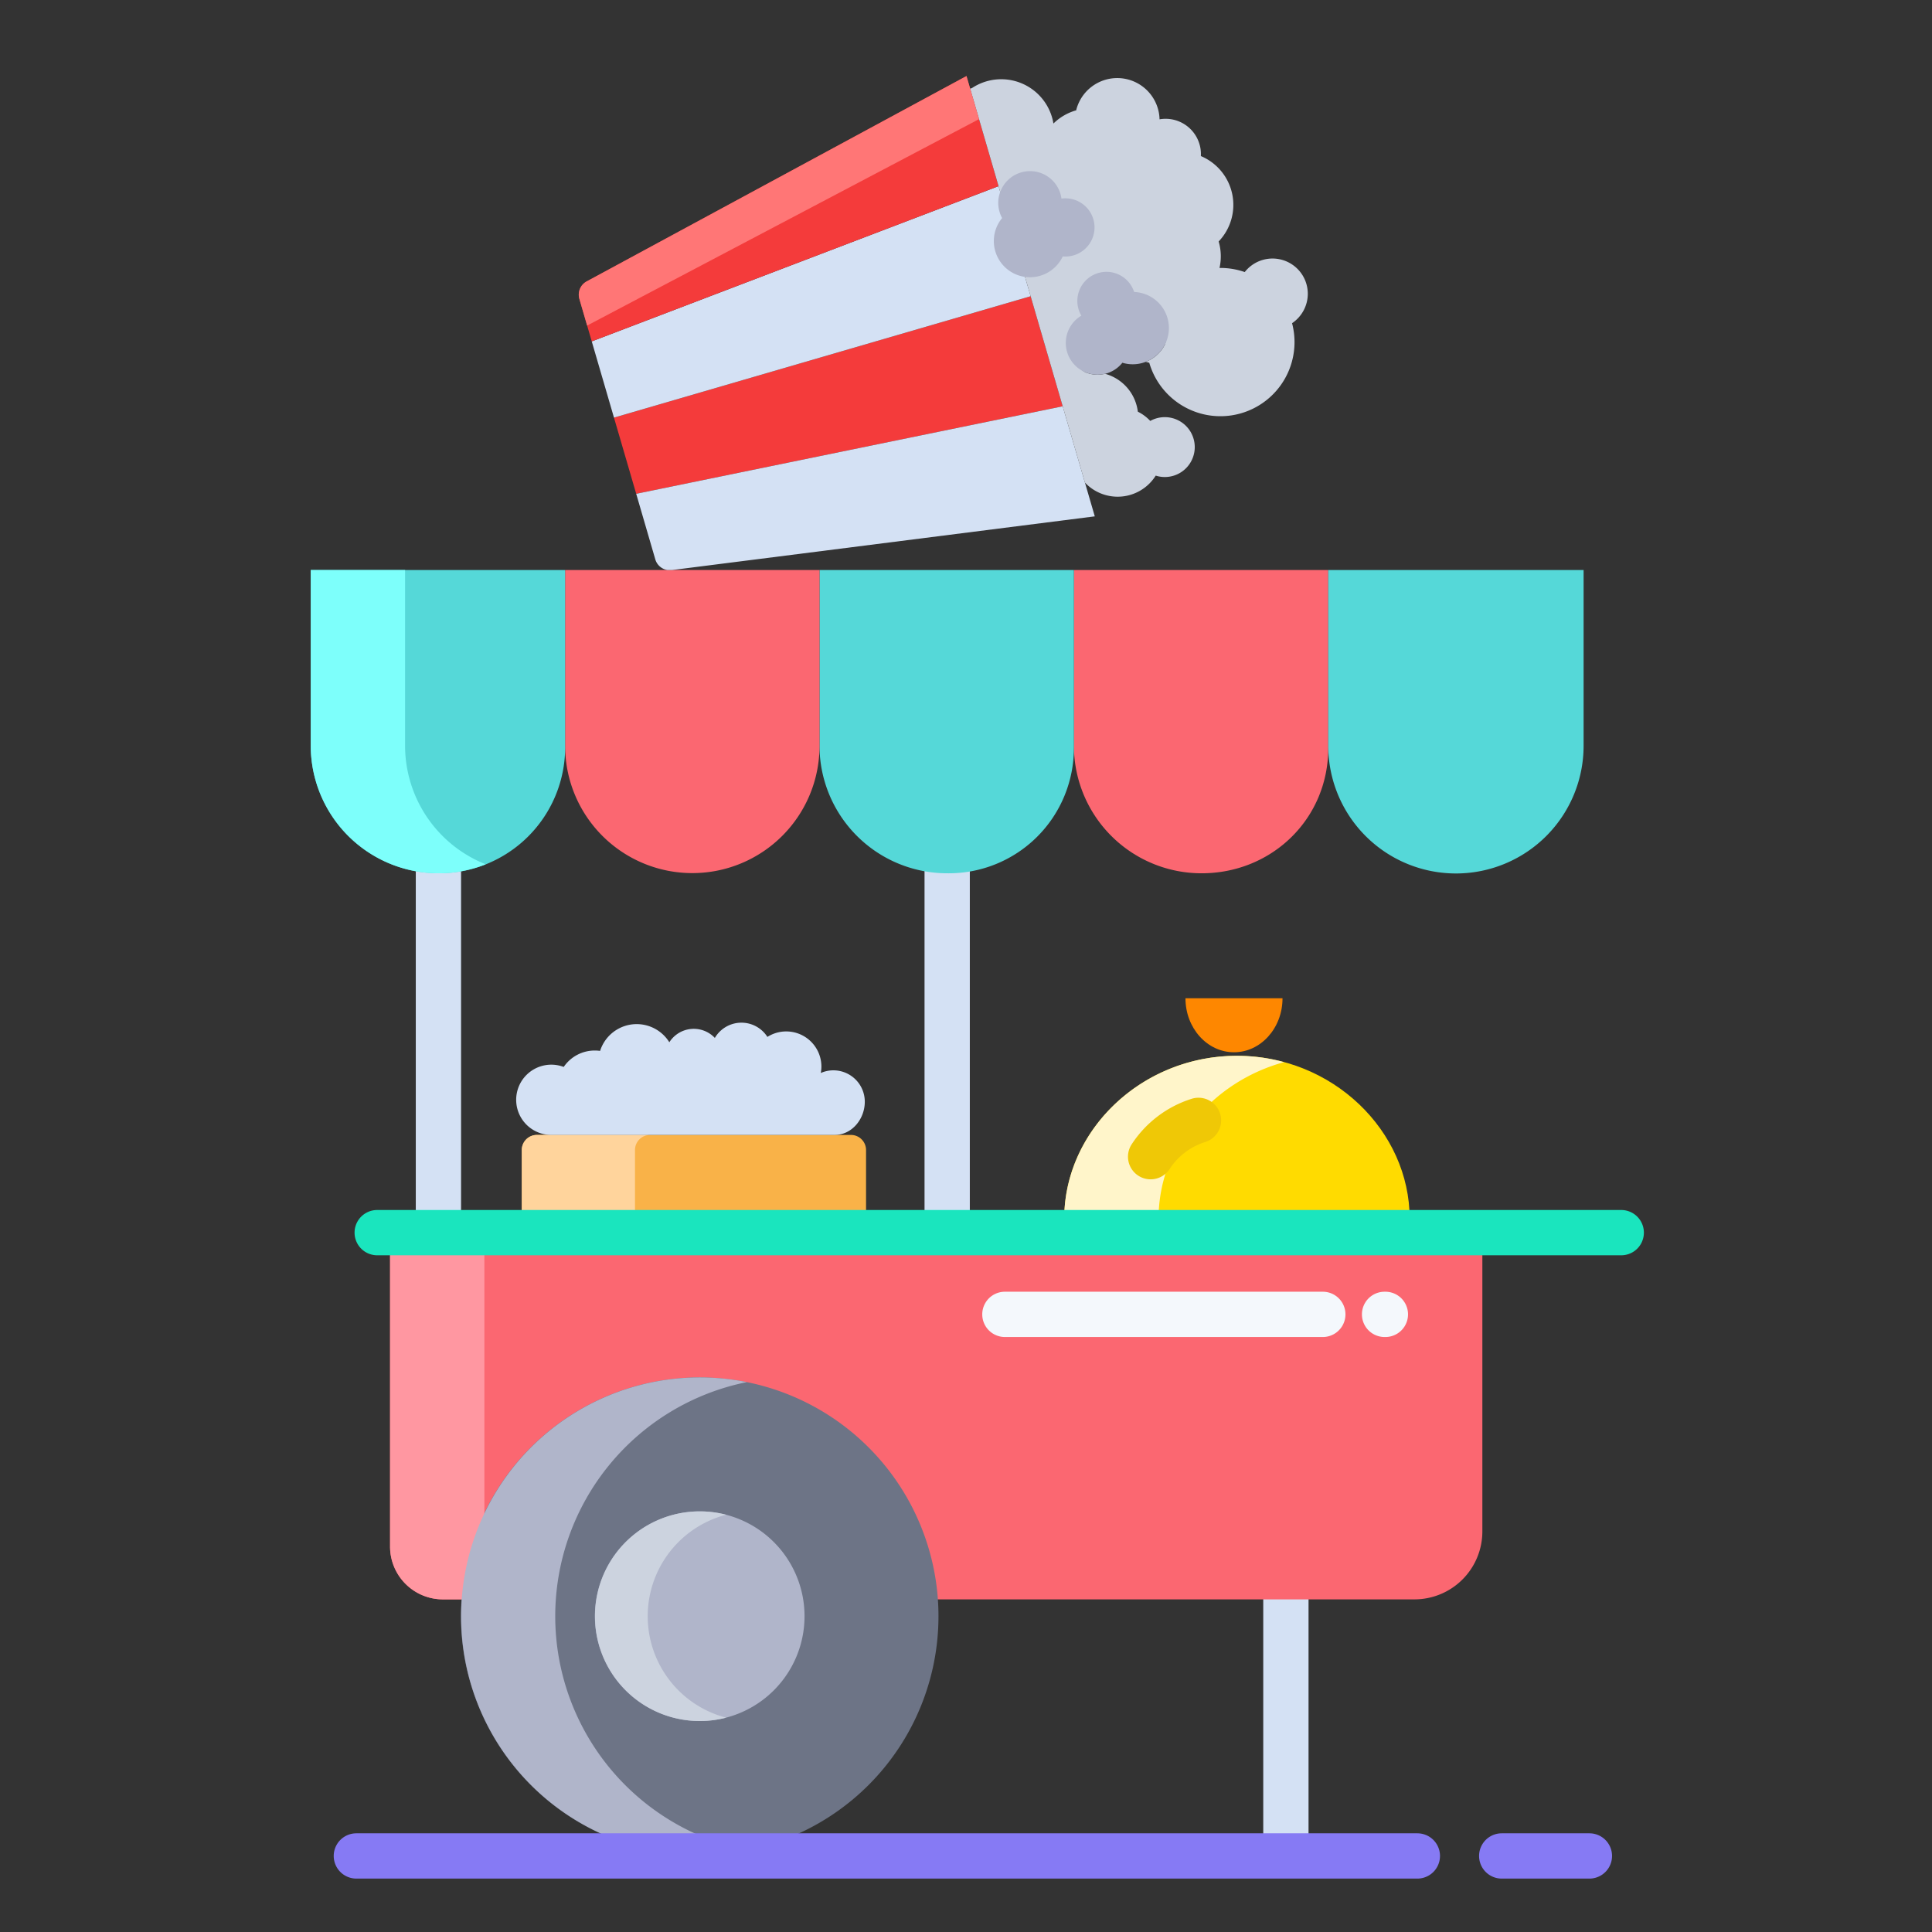 <svg id="Layer_1" height="512" viewBox="0 0 512 512" width="512" xmlns="http://www.w3.org/2000/svg" data-name="Layer 1"><rect x="0" y="0" width="512" height="512" fill="#333333" stroke="none"/><g fill="#d4e1f4"><path d="m110.188 229.426h12v92.238h-12z"/><path d="m245.011 229.426h12v92.238h-12z"/><path d="m340.775 497.565a6 6 0 0 1 -6-6v-67.718a6 6 0 0 1 12 0v67.718a6 6 0 0 1 -6 6z"/></g><path d="m225.51 300.77h-83.23a4 4 0 0 0 -4 4v18.89h91.23v-18.89a4 4 0 0 0 -4-4z" fill="#f9b248"/><path d="m172.28 300.77h-30a4 4 0 0 0 -4 4v18.89h30v-18.89a4 4 0 0 1 4-4z" fill="#ffd49c"/><path d="m314.16 264.55h25.72c0 7.9-5.76 14.31-12.86 14.31s-12.86-6.41-12.86-14.31z" fill="#fe8700"/><path d="m103.37 323.66v86.19a14 14 0 0 0 14 14h257.47a18 18 0 0 0 18-18v-82.19z" fill="#fb6771"/><path d="m352 197.59c0 .23 0 .46.01.69h-.01c0 18.68-14.89 33.15-33.58 33.15a33.825 33.825 0 0 1 -33.82-33.29c-.01-.18-.01-.36-.01-.54v-46.54h67.41z" fill="#fb6771"/><path d="m419.67 151.06v46.53a33.833 33.833 0 0 1 -67.66.69c-.01-.23-.01-.46-.01-.69v-46.53z" fill="#55d8d8"/><path d="m284.59 197.6c0 .18 0 .36.01.54h-.01a33.153 33.153 0 0 1 -33.58 33.29 33.837 33.837 0 0 1 -33.83-33.57v-46.8h67.41z" fill="#55d8d8"/><path d="m273.13 78.5 8.5 29.17-113.03 23.19-5.89-20.19z" fill="#f43b3b"/><path d="m264.63 49.33-107.8 41.14h-.01l5.89 20.2 110.42-32.17z" fill="#d4e1f4"/><path d="m257.1 23.49 7.53 25.84-107.8 41.14h-.01l-3.28-11.26a4.012 4.012 0 0 1 1.94-4.64l100.65-54.42z" fill="#f43b3b"/><path d="m149.76 151.06v46.54c0 .19 0 .38.01.56a33.707 33.707 0 0 0 67.41-.3v-46.8z" fill="#fb6771"/><path d="m149.76 197.6c0 .19 0 .38.01.56a33.392 33.392 0 0 1 -33.58 33.27 33.839 33.839 0 0 1 -33.84-33.84v-46.53h67.41z" fill="#55d8d8"/><path d="m287.52 127.89 2.61 8.95-111.97 14.22h-1.32a4.006 4.006 0 0 1 -3.18-2.83l-5.06-17.37 113.03-23.19z" fill="#d4e1f4"/><path d="m346.58 77.86a9.456 9.456 0 0 0 -.37-2.61 9.351 9.351 0 0 0 -16.34-3.15 19.559 19.559 0 0 0 -6.69-1.09 13.9 13.9 0 0 0 -.22-7v-.02a14.026 14.026 0 0 0 -4.72-22.63 9.181 9.181 0 0 0 -.36-3.14 9.361 9.361 0 0 0 -10.58-6.6h-.01a10.9 10.9 0 0 0 -.44-2.85 11.213 11.213 0 0 0 -21.67.52l-.1-.02a14.057 14.057 0 0 0 -5.91 3.47 14.268 14.268 0 0 0 -.37-1.64 14.022 14.022 0 0 0 -21.25-7.74l-.45.13 30.42 104.4a11.908 11.908 0 0 0 18.76-1.85c.21.07.43.13.65.18a7.934 7.934 0 1 0 -2.1-14.67 11.587 11.587 0 0 0 -3.29-2.45 11.921 11.921 0 0 0 -8.68-10.04s0 .01-.01 0a8.373 8.373 0 0 1 -5.041-.335 3.883 3.883 0 0 1 .267-7.27l15.787-5.322a3.885 3.885 0 0 1 4.66 5.544 9.544 9.544 0 0 1 -4.883 4.213l.93.25a19.635 19.635 0 0 0 37.84-10.49 9.4 9.4 0 0 0 4.17-7.79z" fill="#ccd3df"/><path d="m309.39 84.27a9.587 9.587 0 0 1 -5.75 11.62c-.25.1-.51.18-.77.26a9.463 9.463 0 0 1 -5.43-.02 8.4 8.4 0 0 1 -4.22 2.84 2.369 2.369 0 0 1 -.36.09s0 .01-.01 0a8.412 8.412 0 0 1 -6.28-15.41 7.49 7.49 0 0 1 -.76-1.76 7.713 7.713 0 0 1 14.75-4.51 9.572 9.572 0 0 1 8.83 6.89z" fill="#b0b5ca"/><path d="m283.22 52.61a7.711 7.711 0 0 1 -1.58 15.34 9.6 9.6 0 0 1 -9.78 5.46l-.22-.03a9.586 9.586 0 0 1 -8.2-10.6 9.469 9.469 0 0 1 2.13-4.99 8.469 8.469 0 0 1 -.97-4.99 7.953 7.953 0 0 1 .48-1.95 8.408 8.408 0 0 1 16.22 1.78 7.247 7.247 0 0 1 1.92-.02z" fill="#b0b5ca"/><path d="m229.18 291.96c0 4.59-3.41 8.81-8 8.81h-75.07a9.31 9.31 0 1 1 3.28-18.02 9.941 9.941 0 0 1 8.22-4.35 9.4 9.4 0 0 1 1.42.1 10.179 10.179 0 0 1 18.35-2.29 7.672 7.672 0 0 1 12.06-1.15 8.167 8.167 0 0 1 13.93-.27 9.318 9.318 0 0 1 14.31 7.86 8.854 8.854 0 0 1 -.17 1.71 8.179 8.179 0 0 1 3.35-.71 8.318 8.318 0 0 1 8.32 8.31z" fill="#d4e1f4"/><path d="m373.58 323.02v.64h-91.55v-.64c0-23.42 20.48-43.22 45.77-43.22s45.78 19.8 45.78 43.22z" fill="#ffdb00"/><path d="m185.446 365.03a63.28 63.28 0 1 1 -63.3 63.28 63.287 63.287 0 0 1 63.3-63.28z" fill="#6d7486"/><path d="m185.44 400.53a27.78 27.78 0 1 1 -27.79 27.78 27.783 27.783 0 0 1 27.79-27.78z" fill="#b0b5ca"/><path d="m128.37 409.85v-86.19h-25v86.19a14 14 0 0 0 14 14h25a14 14 0 0 1 -14-14z" fill="#ff97a1"/><path d="m257.1 23.49-.97-3.34-100.65 54.42a4.012 4.012 0 0 0 -1.94 4.64l2.058 7.066 103.856-54.708z" fill="#ff7676"/><path d="m107.35 197.59v-46.53h-25v46.53a33.89 33.89 0 0 0 46.371 31.458 33.841 33.841 0 0 1 -21.371-31.458z" fill="#7dfffb"/><path d="m282.03 323.02v.64h25v-.64c0-19.4 14.066-36.313 33.272-41.543a47.494 47.494 0 0 0 -12.5-1.677c-25.292 0-45.772 19.8-45.772 43.22z" fill="#fff5ca"/><path d="m147.144 428.31a63.3 63.3 0 0 1 50.8-62.04 63.28 63.28 0 1 0 0 124.081 63.285 63.285 0 0 1 -50.8-62.041z" fill="#b0b5ca"/><path d="m171.65 428.31a27.793 27.793 0 0 1 20.788-26.889 27.78 27.78 0 1 0 0 53.779 27.785 27.785 0 0 1 -20.788-26.89z" fill="#ccd3df"/><path d="m429.646 332.664h-329.683a6 6 0 1 1 0-12h329.683a6 6 0 0 1 0 12z" fill="#1ae5be"/><path d="m421.207 497.846h-23.233a6 6 0 1 1 0-12h23.233a6 6 0 0 1 0 12z" fill="#867af4"/><path d="m375.614 497.846h-281.173a6 6 0 0 1 0-12h281.173a6 6 0 1 1 0 12z" fill="#867af4"/><path d="m304.923 312.533a6 6 0 0 1 -5.051-9.231 29.61 29.61 0 0 1 15.9-12.1 6 6 0 1 1 3.686 11.42 17.584 17.584 0 0 0 -9.473 7.14 6 6 0 0 1 -5.062 2.771z" fill="#efc806"/><path d="m350.56 354.322h-84.253a6 6 0 0 1 0-12h84.253a6 6 0 1 1 0 12z" fill="#f4f8fc"/><path d="m367.141 354.322h-.215a6 6 0 0 1 0-12h.215a6 6 0 0 1 0 12z" fill="#f4f8fc"/></svg>